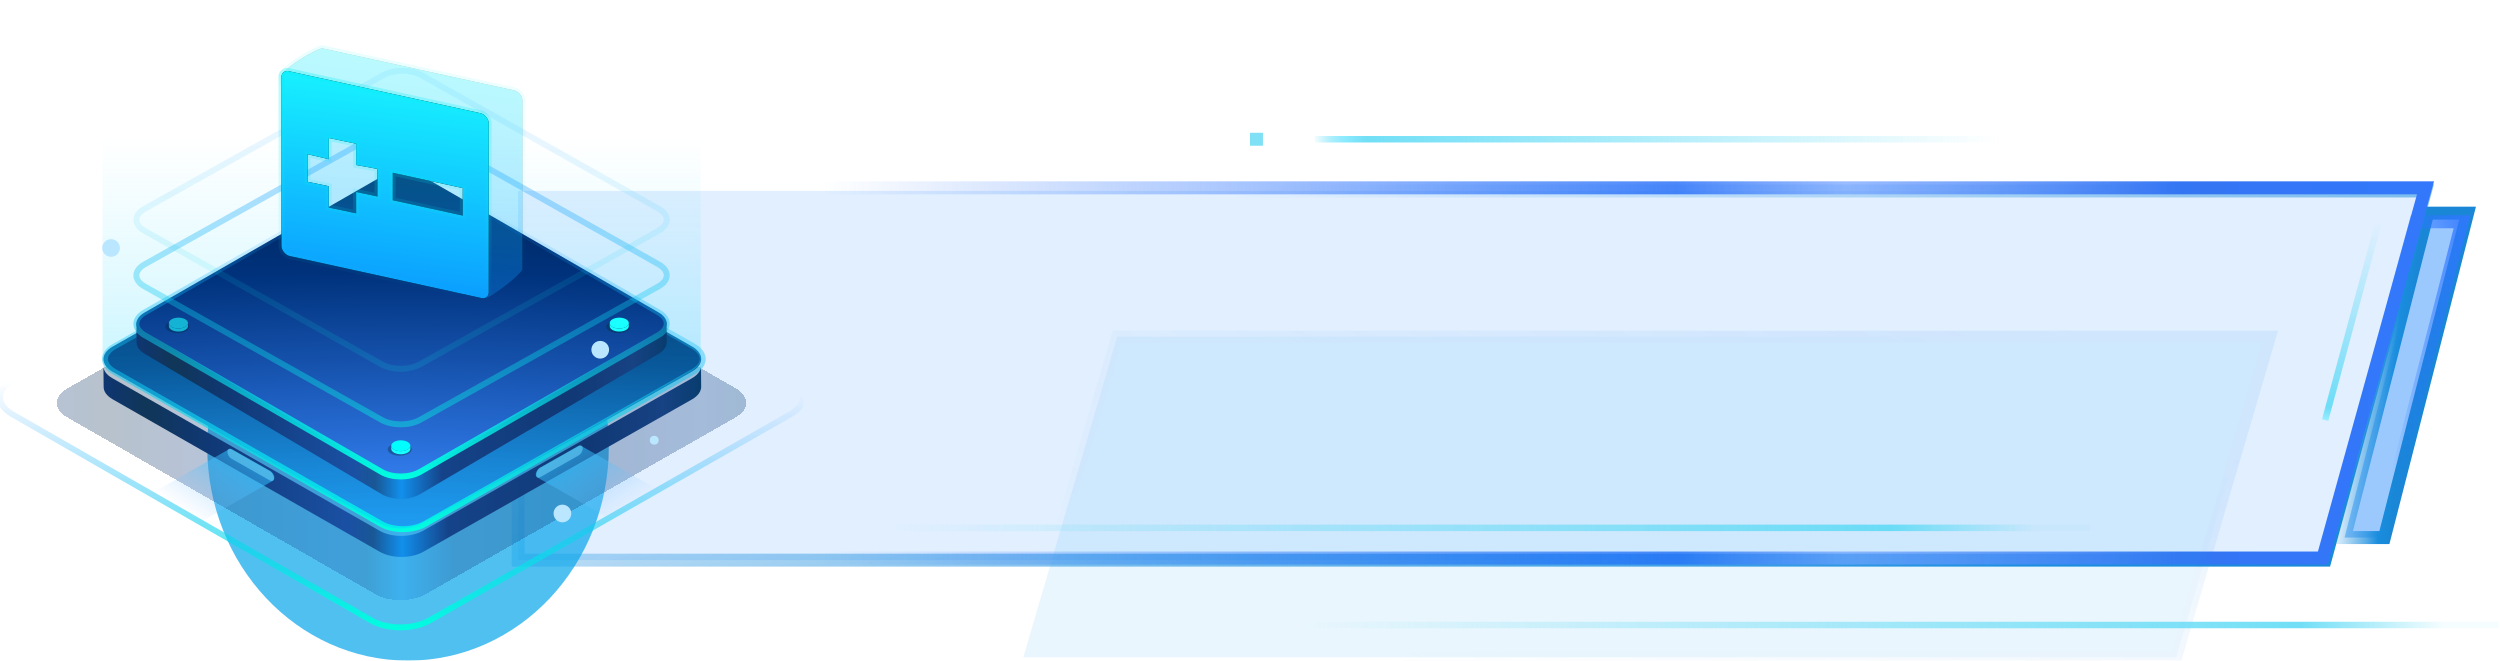 <svg width="386" height="102" viewBox="0 0 386 102" fill="none" xmlns="http://www.w3.org/2000/svg">
<g clip-path="url(#clip0_839_3582)">
<g filter="url(#filter0_f_839_3582)">
<path d="M374.848 32.91H380.999L368.15 82.999H361.999L374.848 32.91Z" fill="#3994FE" fill-opacity="0.5"/>
<path d="M374.848 32.91H380.999L368.15 82.999H361.999L374.848 32.91Z" stroke="url(#paint0_linear_839_3582)" stroke-width="2"/>
</g>
<path d="M373 34.242L380.131 34.242L368.143 80.956H360.254L373 34.242Z" stroke="url(#paint1_linear_839_3582)" stroke-width="2"/>
<g filter="url(#filter1_f_839_3582)">
<path d="M80 29.484H374.5L359 86.484H80V29.484Z" fill="#3994FE" fill-opacity="0.15"/>
<path d="M80 29.484H374.5L359 86.484H80V29.484Z" stroke="url(#paint2_linear_839_3582)" stroke-width="2"/>
</g>
<path d="M80.523 29H374.5L358.646 86.16H80.523V29Z" stroke="url(#paint3_linear_839_3582)" stroke-width="2"/>
<g opacity="0.1" filter="url(#filter2_f_839_3582)">
<path d="M172.5 51.984H350.5L336 101.484H158L172.5 51.984Z" fill="#20A1EA"/>
<path d="M172.5 51.984H350.5L336 101.484H158L172.5 51.984Z" stroke="url(#paint4_linear_839_3582)" stroke-width="1.83"/>
</g>
<line x1="322.691" y1="81.5" x2="126.884" y2="81.5" stroke="url(#paint5_linear_839_3582)"/>
<line x1="385.807" y1="96.5" x2="189.999" y2="96.5" stroke="url(#paint6_linear_839_3582)"/>
<line x1="203" y1="21.5" x2="315" y2="21.5" stroke="url(#paint7_linear_839_3582)"/>
<path d="M359 64.863L367.5 33.363" stroke="url(#paint8_linear_839_3582)"/>
<g filter="url(#filter3_d_839_3582)">
<rect x="193" y="20.5" width="2" height="2" fill="#80E1F6"/>
</g>
<g clip-path="url(#clip1_839_3582)">
<g filter="url(#filter4_f_839_3582)">
<ellipse cx="63" cy="69" rx="31" ry="33" fill="#06A6EB" fill-opacity="0.7"/>
</g>
<path d="M1.891 58.716C-0.623 60.164 -0.623 62.472 1.846 63.92L57.292 95.776C59.76 97.224 63.828 97.224 66.343 95.776L122.109 63.92C124.623 62.472 124.623 60.164 122.154 58.716L66.708 26.859C64.24 25.411 60.172 25.411 57.657 26.859L1.891 58.716Z" stroke="url(#paint9_linear_839_3582)" stroke-width="0.915"/>
<g filter="url(#filter5_d_839_3582)">
<path d="M10.408 58.936C8.25 60.177 8.25 62.155 10.369 63.396L57.96 90.702C60.079 91.943 63.571 91.943 65.728 90.702L113.594 63.396C115.752 62.155 115.752 60.177 113.634 58.936L66.042 31.63C63.924 30.389 60.432 30.389 58.274 31.63L10.408 58.936Z" fill="url(#paint10_linear_839_3582)" fill-opacity="0.3" shape-rendering="crispEdges"/>
</g>
<path d="M17.383 53.517C15.512 54.587 15.512 56.292 17.349 57.362L58.614 80.9C60.451 81.97 63.479 81.97 65.35 80.9L106.854 57.362C108.725 56.292 108.725 54.587 106.888 53.517L65.622 29.979C63.785 28.909 60.758 28.909 58.886 29.979L17.383 53.517Z" fill="url(#paint11_radial_839_3582)"/>
<g filter="url(#filter6_d_839_3582)">
<path d="M17.361 57.368L58.593 80.906C60.43 81.976 63.458 81.976 65.329 80.906L106.833 57.368C107.785 56.833 108.228 56.131 108.228 55.429L108.262 58.681C108.262 59.383 107.785 60.085 106.867 60.62L65.363 84.158C63.492 85.228 60.498 85.228 58.627 84.158L17.395 60.62C16.477 60.085 16.001 59.416 16.001 58.714L15.967 55.462C15.967 56.164 16.409 56.833 17.361 57.368Z" fill="url(#paint12_linear_839_3582)"/>
</g>
<path d="M17.621 53.517C15.75 54.587 15.75 56.292 17.587 57.362L58.853 80.9C60.69 81.97 63.718 81.97 65.588 80.9L107.092 57.362C108.963 56.292 108.963 54.587 107.126 53.517L65.861 29.979C64.024 28.909 60.996 28.909 59.125 29.979L17.621 53.517Z" stroke="url(#paint13_linear_839_3582)" stroke-width="0.915"/>
<path d="M83.341 72.209L89.254 68.868C89.434 68.762 89.597 68.762 89.706 68.833L102.453 76.101C102.345 76.03 102.182 76.048 102.001 76.137L96.107 79.477C95.745 79.673 95.474 80.171 95.474 80.561C95.474 80.757 95.546 80.899 95.654 80.97L82.907 73.684C82.799 73.613 82.726 73.471 82.726 73.275C82.708 72.902 82.998 72.422 83.341 72.209Z" fill="url(#paint14_linear_839_3582)" fill-opacity="0.6"/>
<path d="M83.43 72.219C83.069 72.414 82.797 72.912 82.797 73.303C82.797 73.712 83.087 73.871 83.448 73.658L89.343 70.317C89.704 70.122 89.976 69.624 89.976 69.233C89.976 68.825 89.686 68.665 89.325 68.878L83.43 72.219Z" fill="url(#paint15_linear_839_3582)"/>
<path d="M41.751 72.718L35.838 69.377C35.657 69.27 35.495 69.27 35.386 69.341L22.639 76.61C22.747 76.538 22.91 76.556 23.091 76.645L28.985 79.986C29.347 80.181 29.618 80.679 29.618 81.07C29.618 81.266 29.546 81.408 29.437 81.479L42.185 74.193C42.293 74.122 42.365 73.98 42.365 73.784C42.384 73.411 42.094 72.931 41.751 72.718Z" fill="url(#paint16_linear_839_3582)" fill-opacity="0.6"/>
<path d="M41.659 72.727C42.02 72.923 42.292 73.42 42.292 73.811C42.292 74.22 42.002 74.38 41.641 74.167L35.746 70.826C35.385 70.63 35.113 70.133 35.113 69.742C35.113 69.333 35.403 69.173 35.764 69.386L41.659 72.727Z" fill="url(#paint17_linear_839_3582)"/>
<path d="M108.162 -9.004L108.196 55.319C108.196 56.02 107.72 56.722 106.8 57.256L65.252 80.77C63.379 81.838 60.383 81.838 58.51 80.77L17.235 57.256C16.315 56.722 15.838 56.054 15.838 55.352L15.804 -8.971C15.804 -5.607 108.162 -5.499 108.162 -9.004Z" fill="url(#paint18_linear_839_3582)" fill-opacity="0.4"/>
<path d="M22.305 48.264C20.645 49.225 20.645 50.756 22.275 51.716L58.891 72.85C60.521 73.811 63.207 73.811 64.868 72.85L101.694 51.716C103.355 50.756 103.355 49.225 101.725 48.264L65.109 27.13C63.479 26.169 60.792 26.169 59.132 27.13L22.305 48.264Z" fill="url(#paint19_radial_839_3582)"/>
<path d="M22.294 51.2L58.876 72.861C60.506 73.846 63.192 73.846 64.852 72.861L101.676 51.2C102.521 50.708 102.913 50.061 102.913 49.415L102.943 52.837C102.943 53.483 102.521 54.13 101.706 54.622L64.882 76.283C63.222 77.268 60.566 77.268 58.906 76.283L22.324 54.622C21.509 54.13 21.087 53.514 21.087 52.868L21.057 49.446C21.057 50.092 21.449 50.708 22.294 51.2Z" fill="url(#paint20_linear_839_3582)"/>
<path d="M22.305 48.264C20.645 49.225 20.645 50.756 22.275 51.716L58.891 72.85C60.521 73.811 63.207 73.811 64.868 72.85L101.694 51.716C103.355 50.756 103.355 49.225 101.725 48.264L65.109 27.13C63.479 26.169 60.792 26.169 59.132 27.13L22.305 48.264Z" stroke="url(#paint21_linear_839_3582)" stroke-width="0.915"/>
<g filter="url(#filter7_f_839_3582)">
<path d="M94.139 49.758C93.409 50.137 93.406 50.75 94.129 51.126C94.854 51.505 96.033 51.505 96.763 51.126C97.493 50.747 97.496 50.134 96.771 49.758C96.048 49.379 94.869 49.379 94.139 49.758Z" fill="url(#paint22_linear_839_3582)"/>
</g>
<path d="M94.142 49.886L94.144 50.359C94.144 50.572 94.287 50.786 94.572 50.949C95.146 51.277 96.08 51.277 96.658 50.949C96.947 50.782 97.093 50.566 97.093 50.35L97.091 49.876C97.091 50.093 96.945 50.309 96.656 50.473C96.078 50.802 95.144 50.802 94.57 50.473C94.285 50.313 94.142 50.1 94.142 49.886Z" fill="url(#paint23_linear_839_3582)"/>
<path d="M94.577 49.289C93.999 49.618 93.997 50.149 94.569 50.476C95.143 50.804 96.077 50.804 96.655 50.476C97.233 50.147 97.235 49.616 96.661 49.289C96.089 48.961 95.155 48.961 94.577 49.289Z" fill="url(#paint24_linear_839_3582)"/>
<g filter="url(#filter8_f_839_3582)">
<path d="M60.408 68.701C59.678 69.08 59.676 69.693 60.398 70.07C61.123 70.449 62.303 70.449 63.033 70.07C63.763 69.691 63.765 69.078 63.04 68.701C62.318 68.322 61.138 68.322 60.408 68.701Z" fill="url(#paint25_linear_839_3582)"/>
</g>
<path d="M60.409 68.828L60.411 69.302C60.411 69.514 60.555 69.729 60.84 69.891C61.414 70.219 62.348 70.219 62.926 69.891C63.215 69.725 63.36 69.508 63.36 69.292L63.358 68.819C63.358 69.035 63.213 69.251 62.924 69.416C62.346 69.744 61.412 69.744 60.838 69.416C60.553 69.255 60.409 69.043 60.409 68.828Z" fill="url(#paint26_linear_839_3582)"/>
<path d="M60.843 68.231C60.265 68.56 60.263 69.091 60.835 69.418C61.409 69.746 62.343 69.746 62.921 69.418C63.499 69.09 63.501 68.558 62.927 68.231C62.355 67.903 61.421 67.903 60.843 68.231Z" fill="url(#paint27_linear_839_3582)"/>
<g opacity="0.6">
<g filter="url(#filter9_f_839_3582)">
<path d="M26.073 49.758C25.343 50.137 25.341 50.75 26.063 51.126C26.788 51.505 27.968 51.505 28.698 51.126C29.428 50.747 29.43 50.134 28.705 49.758C27.983 49.379 26.803 49.379 26.073 49.758Z" fill="url(#paint28_linear_839_3582)"/>
</g>
<path d="M26.076 49.886L26.078 50.359C26.078 50.572 26.222 50.786 26.507 50.949C27.081 51.277 28.015 51.277 28.593 50.949C28.882 50.782 29.027 50.566 29.027 50.35L29.025 49.876C29.025 50.093 28.88 50.309 28.591 50.473C28.013 50.802 27.079 50.802 26.505 50.473C26.22 50.313 26.076 50.1 26.076 49.886Z" fill="url(#paint29_linear_839_3582)"/>
<path d="M26.511 49.289C25.933 49.618 25.931 50.149 26.503 50.476C27.077 50.804 28.011 50.804 28.589 50.476C29.167 50.147 29.169 49.616 28.595 49.289C28.023 48.961 27.089 48.961 26.511 49.289Z" fill="url(#paint30_linear_839_3582)"/>
</g>
<path d="M22.305 40.83C20.645 41.767 20.645 43.261 22.275 44.198L58.891 64.817C60.521 65.754 63.207 65.754 64.868 64.817L101.694 44.198C103.355 43.261 103.355 41.767 101.725 40.83L65.109 20.211C63.479 19.274 60.792 19.274 59.132 20.211L22.305 40.83Z" stroke="url(#paint31_linear_839_3582)" stroke-opacity="0.4" stroke-width="0.915"/>
<path d="M22.305 32.248C20.645 33.186 20.645 34.679 22.275 35.617L58.891 56.235C60.521 57.172 63.207 57.172 64.868 56.235L101.694 35.617C103.355 34.679 103.355 33.186 101.725 32.248L65.109 11.63C63.479 10.693 60.792 10.693 59.132 11.63L22.305 32.248Z" stroke="url(#paint32_linear_839_3582)" stroke-opacity="0.12" stroke-width="0.915"/>
<g filter="url(#filter10_f_839_3582)">
<circle cx="92.676" cy="54.002" r="1.366" fill="#BAE7FF"/>
</g>
<circle cx="92.675" cy="54.003" r="0.683" fill="#BAE7FF"/>
<g filter="url(#filter11_f_839_3582)">
<circle cx="86.837" cy="79.284" r="1.366" fill="#BAE7FF"/>
</g>
<circle cx="101.01" cy="67.973" r="0.683" fill="#BAE7FF"/>
<g filter="url(#filter12_f_839_3582)">
<circle cx="17.149" cy="38.291" r="1.366" fill="#BAE7FF"/>
</g>
<circle cx="17.149" cy="38.291" r="0.683" fill="#BAE7FF"/>
<g opacity="0.3">
<path d="M79.377 13.958L79.377 13.958L79.385 13.96C79.69 14.021 80.014 14.23 80.266 14.536C80.519 14.843 80.658 15.197 80.658 15.497V41.63C80.656 41.636 80.653 41.643 80.648 41.652C80.625 41.697 80.585 41.761 80.52 41.847C80.391 42.017 80.196 42.231 79.945 42.478C79.446 42.969 78.763 43.552 78.047 44.106C77.332 44.661 76.595 45.179 75.99 45.545C75.686 45.729 75.426 45.868 75.224 45.954C75.123 45.998 75.047 46.023 74.994 46.036C74.989 46.038 74.985 46.038 74.98 46.039L50.017 36.033L49.978 36.018L49.936 36.009C49.631 35.948 49.307 35.739 49.055 35.433C48.803 35.126 48.663 34.772 48.663 34.472V34.419L48.651 34.368L43.469 11.724C43.481 11.671 43.521 11.567 43.637 11.405C43.776 11.21 43.987 10.982 44.261 10.73C44.809 10.229 45.559 9.679 46.349 9.172C47.136 8.665 47.948 8.21 48.61 7.894C48.942 7.735 49.227 7.616 49.448 7.543C49.559 7.506 49.645 7.483 49.707 7.472C49.74 7.466 49.759 7.465 49.767 7.464L79.377 13.958Z" fill="black"/>
<path d="M79.377 13.958L79.377 13.958L79.385 13.96C79.69 14.021 80.014 14.23 80.266 14.536C80.519 14.843 80.658 15.197 80.658 15.497V41.63C80.656 41.636 80.653 41.643 80.648 41.652C80.625 41.697 80.585 41.761 80.52 41.847C80.391 42.017 80.196 42.231 79.945 42.478C79.446 42.969 78.763 43.552 78.047 44.106C77.332 44.661 76.595 45.179 75.99 45.545C75.686 45.729 75.426 45.868 75.224 45.954C75.123 45.998 75.047 46.023 74.994 46.036C74.989 46.038 74.985 46.038 74.98 46.039L50.017 36.033L49.978 36.018L49.936 36.009C49.631 35.948 49.307 35.739 49.055 35.433C48.803 35.126 48.663 34.772 48.663 34.472V34.419L48.651 34.368L43.469 11.724C43.481 11.671 43.521 11.567 43.637 11.405C43.776 11.21 43.987 10.982 44.261 10.73C44.809 10.229 45.559 9.679 46.349 9.172C47.136 8.665 47.948 8.21 48.61 7.894C48.942 7.735 49.227 7.616 49.448 7.543C49.559 7.506 49.645 7.483 49.707 7.472C49.74 7.466 49.759 7.465 49.767 7.464L79.377 13.958Z" fill="url(#paint33_linear_839_3582)"/>
<path d="M79.377 13.958L79.377 13.958L79.385 13.96C79.69 14.021 80.014 14.23 80.266 14.536C80.519 14.843 80.658 15.197 80.658 15.497V41.63C80.656 41.636 80.653 41.643 80.648 41.652C80.625 41.697 80.585 41.761 80.52 41.847C80.391 42.017 80.196 42.231 79.945 42.478C79.446 42.969 78.763 43.552 78.047 44.106C77.332 44.661 76.595 45.179 75.99 45.545C75.686 45.729 75.426 45.868 75.224 45.954C75.123 45.998 75.047 46.023 74.994 46.036C74.989 46.038 74.985 46.038 74.98 46.039L50.017 36.033L49.978 36.018L49.936 36.009C49.631 35.948 49.307 35.739 49.055 35.433C48.803 35.126 48.663 34.772 48.663 34.472V34.419L48.651 34.368L43.469 11.724C43.481 11.671 43.521 11.567 43.637 11.405C43.776 11.21 43.987 10.982 44.261 10.73C44.809 10.229 45.559 9.679 46.349 9.172C47.136 8.665 47.948 8.21 48.61 7.894C48.942 7.735 49.227 7.616 49.448 7.543C49.559 7.506 49.645 7.483 49.707 7.472C49.74 7.466 49.759 7.465 49.767 7.464L79.377 13.958Z" stroke="url(#paint34_linear_839_3582)" stroke-width="0.929"/>
</g>
<path d="M74.178 17.479L74.178 17.48L74.187 17.481C74.491 17.542 74.815 17.751 75.067 18.058C75.32 18.364 75.46 18.718 75.46 19.019V45.184C75.46 45.737 74.97 46.147 74.373 46.03L44.746 39.532L44.746 39.532L44.737 39.531C44.432 39.47 44.109 39.261 43.857 38.954C43.604 38.648 43.464 38.294 43.464 37.993V11.827C43.464 11.275 43.954 10.865 44.551 10.982L74.178 17.479ZM50.767 24.583L48.046 23.939L47.474 23.803V24.39V27.683V28.059L47.843 28.137L50.767 28.753V31.668V32.045L51.135 32.123L54.428 32.816L54.988 32.934V32.361V29.641L57.72 30.217L58.28 30.334V29.762V26.47V26.083L57.9 26.013L54.988 25.477V22.571V22.194L54.619 22.117L51.327 21.424L50.767 21.306V21.878V24.583ZM61.208 26.796L60.644 26.672V27.25V30.542V30.916L61.009 30.995L70.886 33.162L71.45 33.285V32.708V29.416V29.042L71.085 28.962L61.208 26.796Z" fill="black"/>
<path d="M74.178 17.479L74.178 17.48L74.187 17.481C74.491 17.542 74.815 17.751 75.067 18.058C75.32 18.364 75.46 18.718 75.46 19.019V45.184C75.46 45.737 74.97 46.147 74.373 46.03L44.746 39.532L44.746 39.532L44.737 39.531C44.432 39.47 44.109 39.261 43.857 38.954C43.604 38.648 43.464 38.294 43.464 37.993V11.827C43.464 11.275 43.954 10.865 44.551 10.982L74.178 17.479ZM50.767 24.583L48.046 23.939L47.474 23.803V24.39V27.683V28.059L47.843 28.137L50.767 28.753V31.668V32.045L51.135 32.123L54.428 32.816L54.988 32.934V32.361V29.641L57.72 30.217L58.28 30.334V29.762V26.47V26.083L57.9 26.013L54.988 25.477V22.571V22.194L54.619 22.117L51.327 21.424L50.767 21.306V21.878V24.583ZM61.208 26.796L60.644 26.672V27.25V30.542V30.916L61.009 30.995L70.886 33.162L71.45 33.285V32.708V29.416V29.042L71.085 28.962L61.208 26.796Z" fill="url(#paint35_linear_839_3582)"/>
<path d="M74.178 17.479L74.178 17.48L74.187 17.481C74.491 17.542 74.815 17.751 75.067 18.058C75.32 18.364 75.46 18.718 75.46 19.019V45.184C75.46 45.737 74.97 46.147 74.373 46.03L44.746 39.532L44.746 39.532L44.737 39.531C44.432 39.47 44.109 39.261 43.857 38.954C43.604 38.648 43.464 38.294 43.464 37.993V11.827C43.464 11.275 43.954 10.865 44.551 10.982L74.178 17.479ZM50.767 24.583L48.046 23.939L47.474 23.803V24.39V27.683V28.059L47.843 28.137L50.767 28.753V31.668V32.045L51.135 32.123L54.428 32.816L54.988 32.934V32.361V29.641L57.72 30.217L58.28 30.334V29.762V26.47V26.083L57.9 26.013L54.988 25.477V22.571V22.194L54.619 22.117L51.327 21.424L50.767 21.306V21.878V24.583ZM61.208 26.796L60.644 26.672V27.25V30.542V30.916L61.009 30.995L70.886 33.162L71.45 33.285V32.708V29.416V29.042L71.085 28.962L61.208 26.796Z" stroke="url(#paint36_linear_839_3582)" stroke-width="0.929"/>
</g>
</g>
<defs>
<filter id="filter0_f_839_3582" x="351.755" y="22.955" width="39.489" height="70" filterUnits="userSpaceOnUse" color-interpolation-filters="sRGB">
<feFlood flood-opacity="0" result="BackgroundImageFix"/>
<feBlend mode="normal" in="SourceGraphic" in2="BackgroundImageFix" result="shape"/>
<feGaussianBlur stdDeviation="4.478" result="effect1_foregroundBlur_839_3582"/>
</filter>
<filter id="filter1_f_839_3582" x="70.045" y="19.529" width="314.719" height="76.91" filterUnits="userSpaceOnUse" color-interpolation-filters="sRGB">
<feFlood flood-opacity="0" result="BackgroundImageFix"/>
<feBlend mode="normal" in="SourceGraphic" in2="BackgroundImageFix" result="shape"/>
<feGaussianBlur stdDeviation="4.478" result="effect1_foregroundBlur_839_3582"/>
</filter>
<filter id="filter2_f_839_3582" x="151.289" y="45.58" width="205.922" height="62.309" filterUnits="userSpaceOnUse" color-interpolation-filters="sRGB">
<feFlood flood-opacity="0" result="BackgroundImageFix"/>
<feBlend mode="normal" in="SourceGraphic" in2="BackgroundImageFix" result="shape"/>
<feGaussianBlur stdDeviation="2.745" result="effect1_foregroundBlur_839_3582"/>
</filter>
<filter id="filter3_d_839_3582" x="189" y="16.5" width="10" height="10" filterUnits="userSpaceOnUse" color-interpolation-filters="sRGB">
<feFlood flood-opacity="0" result="BackgroundImageFix"/>
<feColorMatrix in="SourceAlpha" type="matrix" values="0 0 0 0 0 0 0 0 0 0 0 0 0 0 0 0 0 0 127 0" result="hardAlpha"/>
<feOffset/>
<feGaussianBlur stdDeviation="2"/>
<feComposite in2="hardAlpha" operator="out"/>
<feColorMatrix type="matrix" values="0 0 0 0 0.646 0 0 0 0 0.937 0 0 0 0 1 0 0 0 1 0"/>
<feBlend mode="normal" in2="BackgroundImageFix" result="effect1_dropShadow_839_3582"/>
<feBlend mode="normal" in="SourceGraphic" in2="effect1_dropShadow_839_3582" result="shape"/>
</filter>
<filter id="filter4_f_839_3582" x="-8" y="-4" width="142" height="146" filterUnits="userSpaceOnUse" color-interpolation-filters="sRGB">
<feFlood flood-opacity="0" result="BackgroundImageFix"/>
<feBlend mode="normal" in="SourceGraphic" in2="BackgroundImageFix" result="shape"/>
<feGaussianBlur stdDeviation="20" result="effect1_foregroundBlur_839_3582"/>
</filter>
<filter id="filter5_d_839_3582" x="8.784" y="30.699" width="106.434" height="61.967" filterUnits="userSpaceOnUse" color-interpolation-filters="sRGB">
<feFlood flood-opacity="0" result="BackgroundImageFix"/>
<feColorMatrix in="SourceAlpha" type="matrix" values="0 0 0 0 0 0 0 0 0 0 0 0 0 0 0 0 0 0 127 0" result="hardAlpha"/>
<feOffset dy="1.033"/>
<feComposite in2="hardAlpha" operator="out"/>
<feColorMatrix type="matrix" values="0 0 0 0 0.008 0 0 0 0 0.054 0 0 0 0 0.096 0 0 0 0.25 0"/>
<feBlend mode="normal" in2="BackgroundImageFix" result="effect1_dropShadow_839_3582"/>
<feBlend mode="normal" in="SourceGraphic" in2="effect1_dropShadow_839_3582" result="shape"/>
</filter>
<filter id="filter6_d_839_3582" x="15.967" y="55.429" width="92.295" height="30.565" filterUnits="userSpaceOnUse" color-interpolation-filters="sRGB">
<feFlood flood-opacity="0" result="BackgroundImageFix"/>
<feColorMatrix in="SourceAlpha" type="matrix" values="0 0 0 0 0 0 0 0 0 0 0 0 0 0 0 0 0 0 127 0" result="hardAlpha"/>
<feOffset dy="1.033"/>
<feComposite in2="hardAlpha" operator="out"/>
<feColorMatrix type="matrix" values="0 0 0 0 0.008 0 0 0 0 0.054 0 0 0 0 0.096 0 0 0 0.25 0"/>
<feBlend mode="normal" in2="BackgroundImageFix" result="effect1_dropShadow_839_3582"/>
<feBlend mode="normal" in="SourceGraphic" in2="effect1_dropShadow_839_3582" result="shape"/>
</filter>
<filter id="filter7_f_839_3582" x="92.942" y="48.827" width="5.017" height="3.231" filterUnits="userSpaceOnUse" color-interpolation-filters="sRGB">
<feFlood flood-opacity="0" result="BackgroundImageFix"/>
<feBlend mode="normal" in="SourceGraphic" in2="BackgroundImageFix" result="shape"/>
<feGaussianBlur stdDeviation="0.323" result="effect1_foregroundBlur_839_3582"/>
</filter>
<filter id="filter8_f_839_3582" x="59.212" y="67.77" width="5.017" height="3.231" filterUnits="userSpaceOnUse" color-interpolation-filters="sRGB">
<feFlood flood-opacity="0" result="BackgroundImageFix"/>
<feBlend mode="normal" in="SourceGraphic" in2="BackgroundImageFix" result="shape"/>
<feGaussianBlur stdDeviation="0.323" result="effect1_foregroundBlur_839_3582"/>
</filter>
<filter id="filter9_f_839_3582" x="24.877" y="48.827" width="5.017" height="3.231" filterUnits="userSpaceOnUse" color-interpolation-filters="sRGB">
<feFlood flood-opacity="0" result="BackgroundImageFix"/>
<feBlend mode="normal" in="SourceGraphic" in2="BackgroundImageFix" result="shape"/>
<feGaussianBlur stdDeviation="0.323" result="effect1_foregroundBlur_839_3582"/>
</filter>
<filter id="filter10_f_839_3582" x="84.228" y="45.554" width="16.896" height="16.896" filterUnits="userSpaceOnUse" color-interpolation-filters="sRGB">
<feFlood flood-opacity="0" result="BackgroundImageFix"/>
<feBlend mode="normal" in="SourceGraphic" in2="BackgroundImageFix" result="shape"/>
<feGaussianBlur stdDeviation="3.541" result="effect1_foregroundBlur_839_3582"/>
</filter>
<filter id="filter11_f_839_3582" x="78.389" y="70.836" width="16.896" height="16.896" filterUnits="userSpaceOnUse" color-interpolation-filters="sRGB">
<feFlood flood-opacity="0" result="BackgroundImageFix"/>
<feBlend mode="normal" in="SourceGraphic" in2="BackgroundImageFix" result="shape"/>
<feGaussianBlur stdDeviation="3.541" result="effect1_foregroundBlur_839_3582"/>
</filter>
<filter id="filter12_f_839_3582" x="8.701" y="29.843" width="16.896" height="16.896" filterUnits="userSpaceOnUse" color-interpolation-filters="sRGB">
<feFlood flood-opacity="0" result="BackgroundImageFix"/>
<feBlend mode="normal" in="SourceGraphic" in2="BackgroundImageFix" result="shape"/>
<feGaussianBlur stdDeviation="3.541" result="effect1_foregroundBlur_839_3582"/>
</filter>
<linearGradient id="paint0_linear_839_3582" x1="368.209" y1="92.046" x2="358.813" y2="91.128" gradientUnits="userSpaceOnUse">
<stop stop-color="#1987D6"/>
<stop offset="0.202" stop-color="#1A8DDE"/>
<stop offset="0.399" stop-color="#1A8DDE" stop-opacity="0.716"/>
<stop offset="1" stop-color="#1A8DDE" stop-opacity="0"/>
</linearGradient>
<linearGradient id="paint1_linear_839_3582" x1="384.5" y1="41.985" x2="366" y2="43.985" gradientUnits="userSpaceOnUse">
<stop stop-color="#3378FF"/>
<stop offset="1" stop-color="#2670FF" stop-opacity="0"/>
</linearGradient>
<linearGradient id="paint2_linear_839_3582" x1="361.659" y1="96.779" x2="335.068" y2="-6.824" gradientUnits="userSpaceOnUse">
<stop stop-color="#1987D6"/>
<stop offset="0.202" stop-color="#1A8DDE"/>
<stop offset="0.399" stop-color="#1A8DDE" stop-opacity="0.716"/>
<stop offset="1" stop-color="#1A8DDE" stop-opacity="0"/>
</linearGradient>
<linearGradient id="paint3_linear_839_3582" x1="390" y1="48.729" x2="127.074" y2="48.729" gradientUnits="userSpaceOnUse">
<stop stop-color="#3378FF"/>
<stop offset="0.202" stop-color="#3475F3"/>
<stop offset="0.399" stop-color="#73A2FF" stop-opacity="0.716"/>
<stop offset="0.499" stop-color="#266EF9" stop-opacity="0.82"/>
<stop offset="1" stop-color="#2670FF" stop-opacity="0"/>
</linearGradient>
<linearGradient id="paint4_linear_839_3582" x1="331.59" y1="55.169" x2="292.188" y2="141.571" gradientUnits="userSpaceOnUse">
<stop stop-color="#278EEC"/>
<stop offset="1" stop-color="#0F7BDF" stop-opacity="0"/>
</linearGradient>
<linearGradient id="paint5_linear_839_3582" x1="314.112" y1="81" x2="137.987" y2="81" gradientUnits="userSpaceOnUse">
<stop stop-color="#5CDAF5" stop-opacity="0.06"/>
<stop offset="0.125" stop-color="#5CDAF5" stop-opacity="0.869"/>
<stop offset="1" stop-color="#5CDAF5" stop-opacity="0"/>
</linearGradient>
<linearGradient id="paint6_linear_839_3582" x1="377.227" y1="96" x2="201.102" y2="96" gradientUnits="userSpaceOnUse">
<stop stop-color="#5CDAF5" stop-opacity="0.06"/>
<stop offset="0.125" stop-color="#5CDAF5" stop-opacity="0.869"/>
<stop offset="1" stop-color="#5CDAF5" stop-opacity="0"/>
</linearGradient>
<linearGradient id="paint7_linear_839_3582" x1="203" y1="22" x2="308.649" y2="22" gradientUnits="userSpaceOnUse">
<stop stop-color="#5CDAF5" stop-opacity="0.06"/>
<stop offset="0.041" stop-color="#8FEBFF"/>
<stop offset="0.076" stop-color="#5CDAF5" stop-opacity="0.869"/>
<stop offset="1" stop-color="#5CDAF5" stop-opacity="0"/>
</linearGradient>
<linearGradient id="paint8_linear_839_3582" x1="359" y1="66.863" x2="364.5" y2="34.011" gradientUnits="userSpaceOnUse">
<stop stop-color="#5CDAF5" stop-opacity="0.06"/>
<stop offset="0.061" stop-color="#9AEDFF"/>
<stop offset="0.121" stop-color="#5CDAF5" stop-opacity="0.869"/>
<stop offset="1" stop-color="#5CDAF5" stop-opacity="0"/>
</linearGradient>
<linearGradient id="paint9_linear_839_3582" x1="62" y1="33.397" x2="60.594" y2="111.551" gradientUnits="userSpaceOnUse">
<stop offset="0.34" stop-color="#1A91FF" stop-opacity="0"/>
<stop offset="0.821" stop-color="#01FFDF"/>
</linearGradient>
<linearGradient id="paint10_linear_839_3582" x1="115.218" y1="44.976" x2="8.902" y2="44.976" gradientUnits="userSpaceOnUse">
<stop stop-color="#083D6F"/>
<stop offset="0.063" stop-color="#174283"/>
<stop offset="0.188" stop-color="#103875"/>
<stop offset="0.424" stop-color="#154389"/>
<stop offset="0.501" stop-color="#1190EC"/>
<stop offset="0.55" stop-color="#195795"/>
<stop offset="0.591" stop-color="#1A50A4"/>
<stop offset="0.825" stop-color="#103875"/>
<stop offset="0.929" stop-color="#103658"/>
<stop offset="1" stop-color="#0F3671"/>
</linearGradient>
<radialGradient id="paint11_radial_839_3582" cx="0" cy="0" r="1" gradientUnits="userSpaceOnUse" gradientTransform="translate(62.132 81.67) rotate(-90) scale(52.493 261.307)">
<stop stop-color="#317BEB"/>
<stop offset="0.504" stop-color="#00327C"/>
<stop offset="0.811" stop-color="#022355"/>
</radialGradient>
<linearGradient id="paint12_linear_839_3582" x1="108.262" y1="62.629" x2="16.069" y2="62.629" gradientUnits="userSpaceOnUse">
<stop stop-color="#083D6F"/>
<stop offset="0.063" stop-color="#174283"/>
<stop offset="0.188" stop-color="#103875"/>
<stop offset="0.424" stop-color="#154389"/>
<stop offset="0.501" stop-color="#1190EC"/>
<stop offset="0.55" stop-color="#195795"/>
<stop offset="0.591" stop-color="#1A50A4"/>
<stop offset="0.825" stop-color="#103875"/>
<stop offset="0.929" stop-color="#103658"/>
<stop offset="1" stop-color="#0F3671"/>
</linearGradient>
<linearGradient id="paint13_linear_839_3582" x1="62.357" y1="34.81" x2="61.326" y2="92.555" gradientUnits="userSpaceOnUse">
<stop stop-color="#1A91FF" stop-opacity="0"/>
<stop offset="0.821" stop-color="#01FFDF"/>
</linearGradient>
<linearGradient id="paint14_linear_839_3582" x1="86.18" y1="71.094" x2="92.978" y2="81.155" gradientUnits="userSpaceOnUse">
<stop stop-color="#27BEFF"/>
<stop offset="1" stop-color="#99C4FF" stop-opacity="0"/>
</linearGradient>
<linearGradient id="paint15_linear_839_3582" x1="89.976" y1="68.784" x2="83.733" y2="73.865" gradientUnits="userSpaceOnUse">
<stop stop-color="#79DFFF" stop-opacity="0.5"/>
<stop offset="1" stop-color="#79DFFF" stop-opacity="0.5"/>
</linearGradient>
<linearGradient id="paint16_linear_839_3582" x1="38.912" y1="71.602" x2="32.114" y2="81.664" gradientUnits="userSpaceOnUse">
<stop stop-color="#27BEFF"/>
<stop offset="1" stop-color="#99C4FF" stop-opacity="0"/>
</linearGradient>
<linearGradient id="paint17_linear_839_3582" x1="35.113" y1="69.292" x2="41.356" y2="74.373" gradientUnits="userSpaceOnUse">
<stop stop-color="#79DFFF" stop-opacity="0.5"/>
<stop offset="1" stop-color="#79DFFF" stop-opacity="0.5"/>
</linearGradient>
<linearGradient id="paint18_linear_839_3582" x1="56.814" y1="81.571" x2="56.814" y2="-15.193" gradientUnits="userSpaceOnUse">
<stop stop-color="#00D1FF"/>
<stop offset="0.625" stop-color="#54E0FF" stop-opacity="0"/>
</linearGradient>
<radialGradient id="paint19_radial_839_3582" cx="0" cy="0" r="1" gradientUnits="userSpaceOnUse" gradientTransform="translate(62.012 73.542) rotate(-90) scale(47.133 231.86)">
<stop stop-color="#317BEB"/>
<stop offset="0.668" stop-color="#00327C"/>
<stop offset="1" stop-color="#022355"/>
</radialGradient>
<linearGradient id="paint20_linear_839_3582" x1="102.943" y1="56.492" x2="21.147" y2="56.492" gradientUnits="userSpaceOnUse">
<stop stop-color="#083D6F"/>
<stop offset="0.063" stop-color="#174283"/>
<stop offset="0.188" stop-color="#103875"/>
<stop offset="0.424" stop-color="#154389"/>
<stop offset="0.501" stop-color="#1190EC"/>
<stop offset="0.55" stop-color="#195795"/>
<stop offset="0.591" stop-color="#1A50A4"/>
<stop offset="0.825" stop-color="#103875"/>
<stop offset="0.929" stop-color="#103658"/>
<stop offset="1" stop-color="#0F3671"/>
</linearGradient>
<linearGradient id="paint21_linear_839_3582" x1="62" y1="31.467" x2="61.063" y2="83.315" gradientUnits="userSpaceOnUse">
<stop stop-color="#1A91FF" stop-opacity="0"/>
<stop offset="0.821" stop-color="#01FFDF"/>
</linearGradient>
<linearGradient id="paint22_linear_839_3582" x1="96.385" y1="50.419" x2="93.818" y2="50.419" gradientUnits="userSpaceOnUse">
<stop stop-color="#043971"/>
<stop offset="1" stop-color="#0B3A72"/>
</linearGradient>
<linearGradient id="paint23_linear_839_3582" x1="95.617" y1="49.876" x2="95.304" y2="51.239" gradientUnits="userSpaceOnUse">
<stop stop-color="#1AFFFF"/>
<stop offset="1" stop-color="#1AFFFF"/>
</linearGradient>
<linearGradient id="paint24_linear_839_3582" x1="95.616" y1="49.043" x2="95.123" y2="50.726" gradientUnits="userSpaceOnUse">
<stop stop-color="#1AFFFF"/>
<stop offset="1" stop-color="#1AFFFF"/>
</linearGradient>
<linearGradient id="paint25_linear_839_3582" x1="62.654" y1="69.363" x2="60.087" y2="69.363" gradientUnits="userSpaceOnUse">
<stop stop-color="#1D5B9C"/>
<stop offset="1" stop-color="#1A579F"/>
</linearGradient>
<linearGradient id="paint26_linear_839_3582" x1="61.885" y1="68.819" x2="61.572" y2="70.181" gradientUnits="userSpaceOnUse">
<stop stop-color="#1AFFFF"/>
<stop offset="1" stop-color="#1AFFFF"/>
</linearGradient>
<linearGradient id="paint27_linear_839_3582" x1="61.882" y1="67.985" x2="61.39" y2="69.668" gradientUnits="userSpaceOnUse">
<stop stop-color="#00FFFF"/>
<stop offset="1" stop-color="#00FFFF"/>
</linearGradient>
<linearGradient id="paint28_linear_839_3582" x1="28.319" y1="50.419" x2="25.752" y2="50.419" gradientUnits="userSpaceOnUse">
<stop stop-color="#032D59"/>
<stop offset="1" stop-color="#063061"/>
</linearGradient>
<linearGradient id="paint29_linear_839_3582" x1="27.552" y1="49.876" x2="27.239" y2="51.239" gradientUnits="userSpaceOnUse">
<stop stop-color="#1AFFFF"/>
<stop offset="1" stop-color="#1AFFFF"/>
</linearGradient>
<linearGradient id="paint30_linear_839_3582" x1="27.55" y1="49.043" x2="27.058" y2="50.726" gradientUnits="userSpaceOnUse">
<stop stop-color="#1AFFFF"/>
<stop offset="1" stop-color="#1AFFFF"/>
</linearGradient>
<linearGradient id="paint31_linear_839_3582" x1="62" y1="24.442" x2="61.108" y2="75.027" gradientUnits="userSpaceOnUse">
<stop stop-color="#1A91FF" stop-opacity="0.8"/>
<stop offset="0.821" stop-color="#01FFDF"/>
</linearGradient>
<linearGradient id="paint32_linear_839_3582" x1="62" y1="15.861" x2="61.108" y2="66.446" gradientUnits="userSpaceOnUse">
<stop stop-color="#1A91FF" stop-opacity="0.8"/>
<stop offset="0.821" stop-color="#01FFDF"/>
</linearGradient>
<linearGradient id="paint33_linear_839_3582" x1="63.692" y1="-1.335" x2="58.405" y2="42.389" gradientUnits="userSpaceOnUse">
<stop offset="0.231" stop-color="#17F1FF"/>
<stop offset="1" stop-color="#0A98FF"/>
</linearGradient>
<linearGradient id="paint34_linear_839_3582" x1="64.66" y1="6.977" x2="64.66" y2="42.992" gradientUnits="userSpaceOnUse">
<stop stop-color="#01EFF3" stop-opacity="0.29"/>
<stop offset="1" stop-color="#01EFF3" stop-opacity="0"/>
</linearGradient>
<linearGradient id="paint35_linear_839_3582" x1="58.494" y1="2.187" x2="53.206" y2="45.91" gradientUnits="userSpaceOnUse">
<stop offset="0.231" stop-color="#17F1FF"/>
<stop offset="1" stop-color="#0A98FF"/>
</linearGradient>
<linearGradient id="paint36_linear_839_3582" x1="59.462" y1="10.498" x2="59.462" y2="46.514" gradientUnits="userSpaceOnUse">
<stop stop-color="#01EFF3" stop-opacity="0.29"/>
<stop offset="1" stop-color="#01EFF3" stop-opacity="0"/>
</linearGradient>
<clipPath id="clip0_839_3582">
<rect width="386" height="102" fill="white"/>
</clipPath>
<clipPath id="clip1_839_3582">
<rect width="124" height="102" fill="white"/>
</clipPath>
</defs>
</svg>
